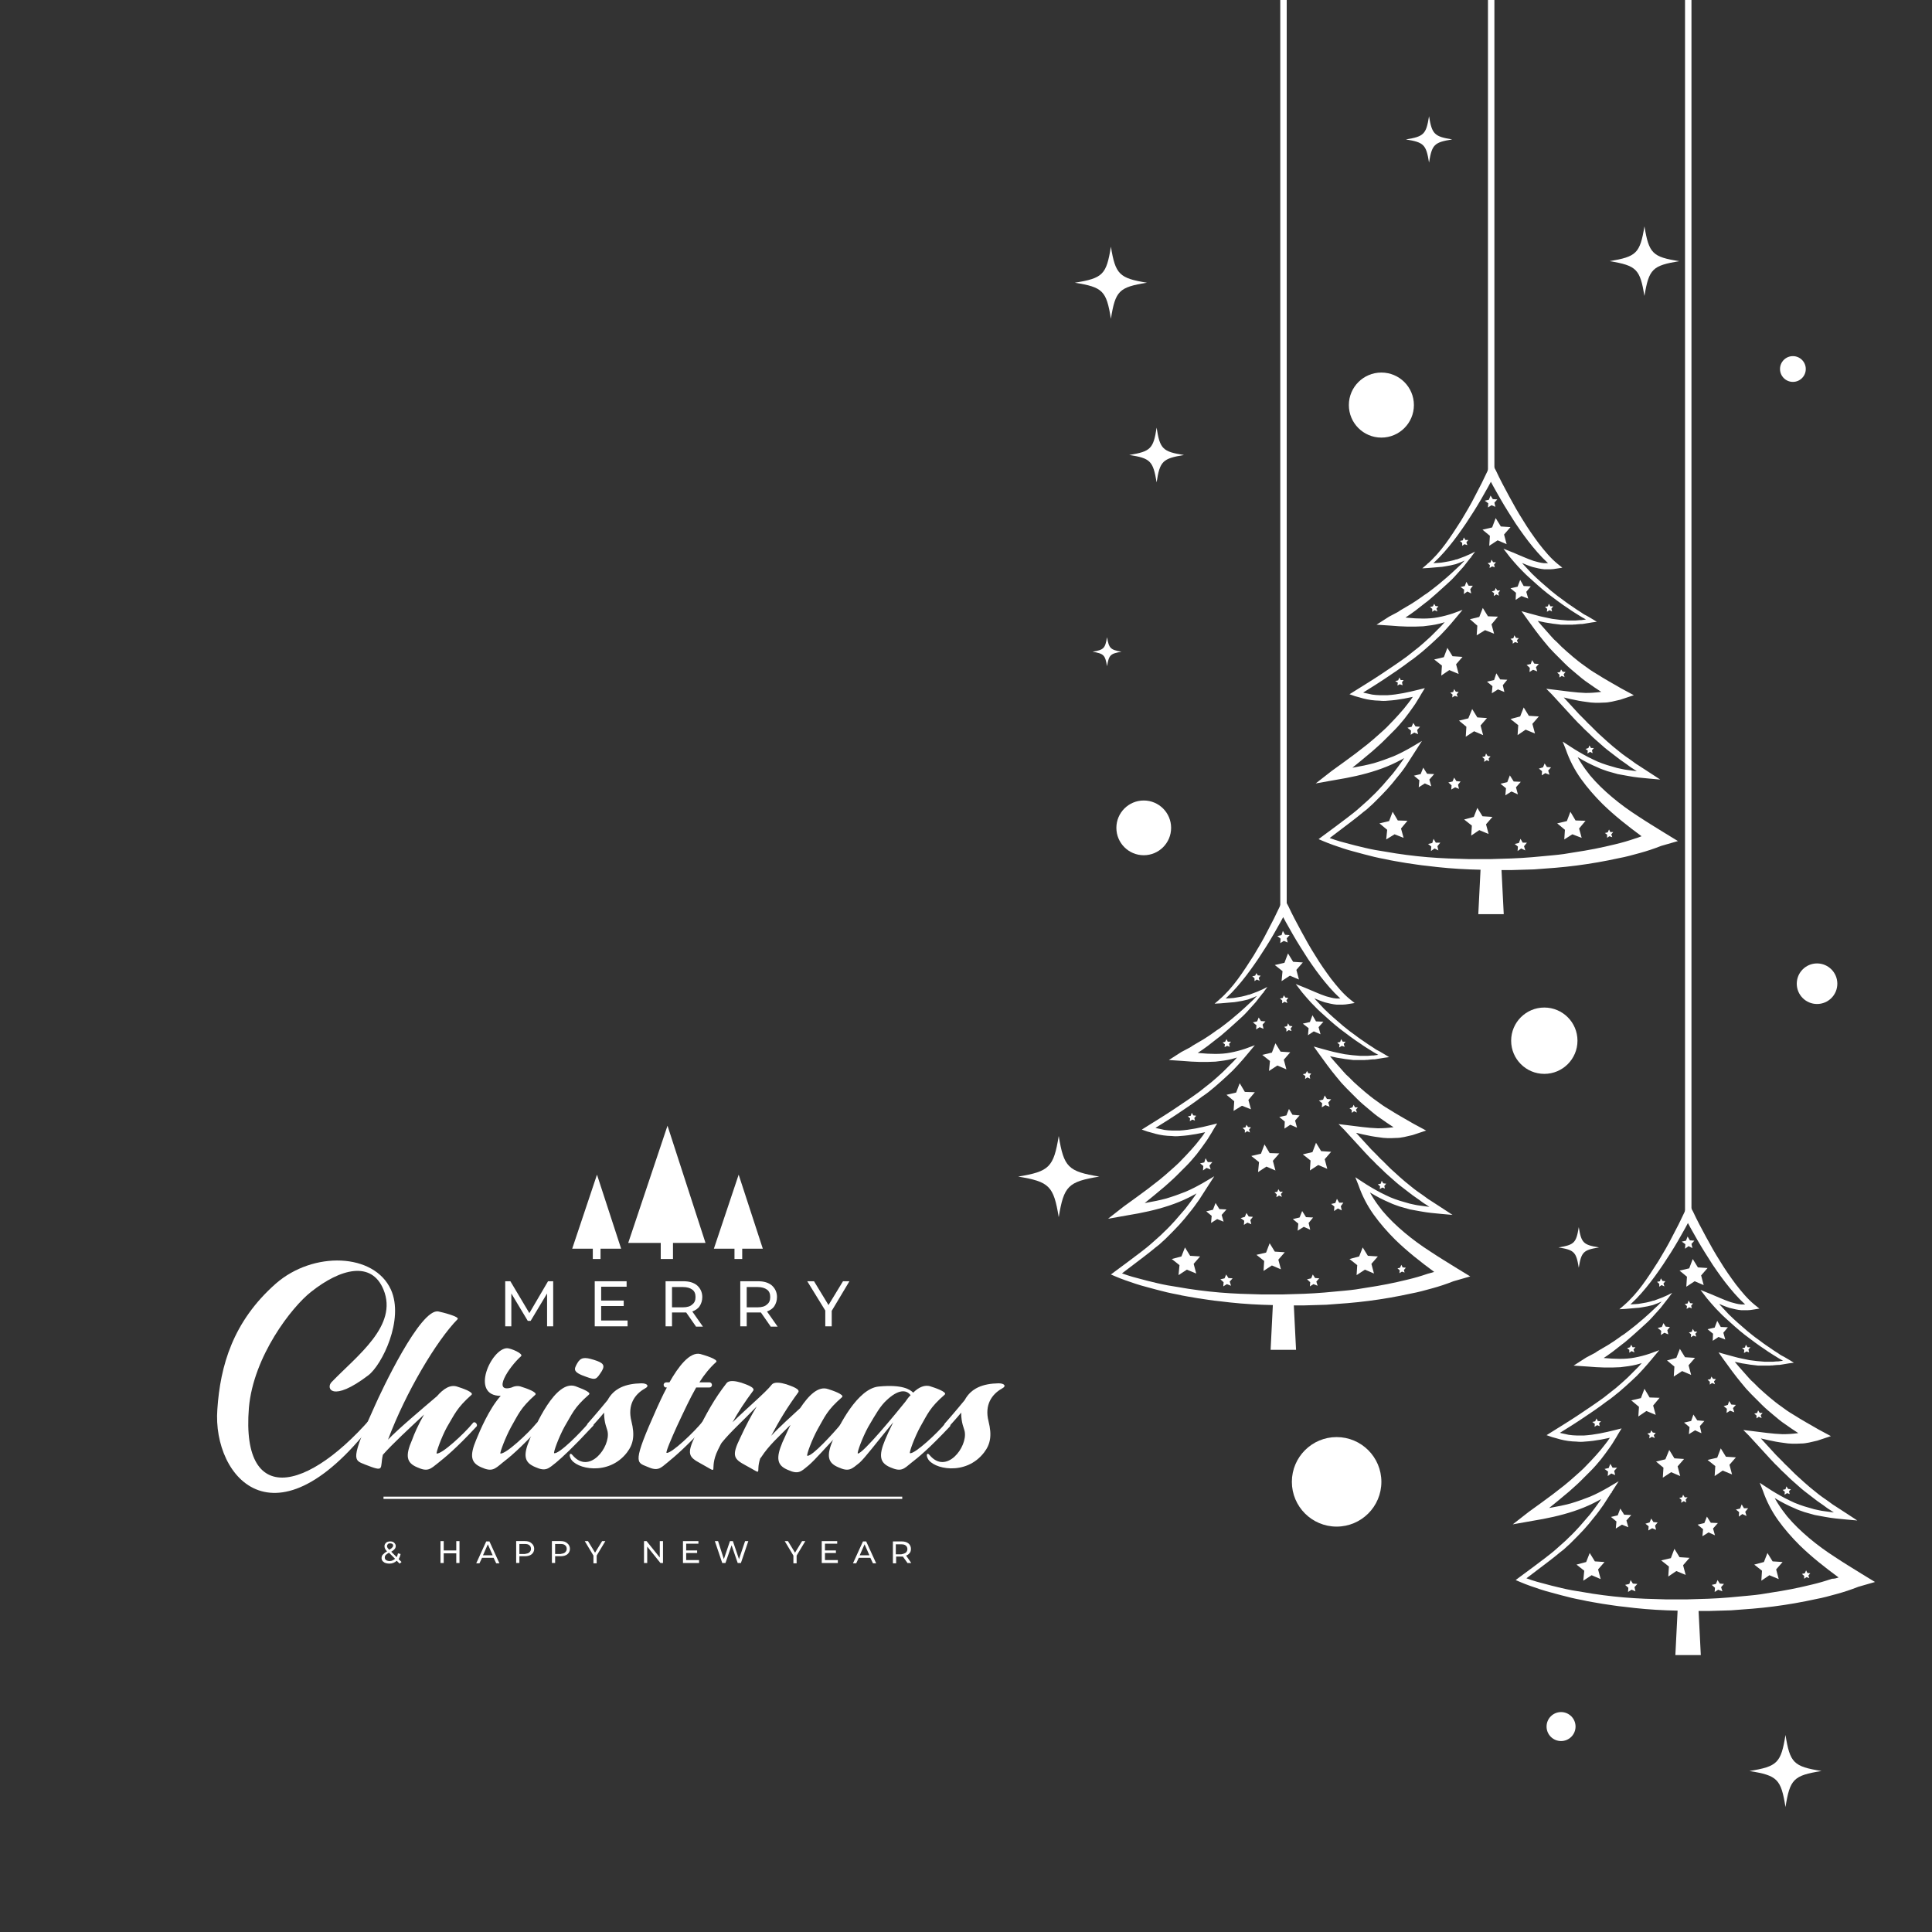 <svg version="1.1" id="Layer_1" xmlns="http://www.w3.org/2000/svg" x="0" y="0" viewBox="0 0 600 600" xml:space="preserve">
  <rect x="0" y="0" width="600" height="600" fill="#333333" stroke="none"/>
  <style>
    .st0{fill:#fff}
  </style>
  <path class="st0" d="M402.5 419.2h-7.9l.8-16h6.3z"/>
  <path class="st0" d="M445.4 395c-4.2-3.1-8.3-6.3-12.1-10-2.4-2.4-4.7-5-6.7-7.8s-3.6-5.9-4.7-9.1l-1-2.5 2.3 1.5c1.8 1.2 3.7 2.3 5.6 3.3.9.5 1.9.9 2.9 1.4 1 .4 2 .8 3 1.1 1 .3 2 .6 3.1.9 1 .2 2.1.5 3.1.6 2.1.3 4.2.6 6.4.7l-.5 1.6-4.1-2.7c-.7-.4-1.3-.9-2-1.4l-2-1.4-3.9-3c-1.3-1-2.5-2.2-3.7-3.2-.6-.5-1.2-1.1-1.8-1.7l-1.8-1.7c-.6-.6-1.1-1.2-1.7-1.7L424 358l-6.6-7.2-1.7-1.7 2.5.3c3.3.4 6.6.9 9.7 1 1.6 0 3.1-.1 4.6-.3.8-.1 1.5-.3 2.2-.5.7-.2 1.5-.5 2.2-.7l-.4 3.5c-2.6-1.6-5.3-3.3-7.8-5.1-.6-.4-1.3-.9-1.9-1.4l-1.8-1.5c-1.2-1-2.4-2-3.5-3.1l-3.3-3.3c-.5-.6-1.1-1.1-1.6-1.7l-1.5-1.8c-2-2.4-3.8-4.9-5.6-7.4L408 325l2.5.7c1.6.4 3.1.9 4.7 1.2.8.2 1.6.3 2.4.5l2.4.3 1.2.1c.4 0 .8.1 1.2.1h2.4l1.2-.1c.4 0 .8 0 1.2-.1l2.4-.3-.2 1-1.7-1c-.6-.3-1.2-.7-1.7-1-1.1-.7-2.3-1.4-3.4-2.2-1.1-.7-2.2-1.5-3.3-2.3-.5-.4-1.1-.8-1.6-1.2-.5-.4-1.1-.8-1.6-1.2-1-.8-2.1-1.7-3.1-2.6l-3-2.7c-1-.9-1.9-1.9-2.9-2.9-.9-1-1.8-2-2.7-3.1l-2-2.6 3 1.2c2.2.9 4.3 1.9 6.4 2.6 1.1.3 2.1.6 3.2.7h1.6c.5 0 1.1-.1 1.6-.2l-.4 1.5c-2.4-1.9-4.4-4.1-6.3-6.4-1.9-2.3-3.6-4.7-5.3-7.2-1.6-2.5-3.2-5-4.7-7.6-1.5-2.6-2.9-5.1-4.3-7.8h2.6c-1.4 2.7-2.8 5.2-4.3 7.8-1.5 2.6-3.1 5.1-4.7 7.5-1.7 2.5-3.4 4.9-5.3 7.2s-3.9 4.5-6.3 6.4l-.4-1.1c1.1-.1 2.3-.1 3.4-.2.6 0 1.1-.1 1.7-.2.6-.1 1.1-.2 1.7-.3.6-.1 1.1-.3 1.6-.4.3-.1.5-.2.8-.2l.8-.3 1.6-.6 1.6-.7 1.6-.8-1.1 1.5c-.8 1.1-1.7 2.1-2.5 3.2l-2.7 3c-.9 1-1.9 1.9-2.9 2.8l-3 2.7c-.5.4-1 .9-1.5 1.3s-1 .9-1.6 1.3c-1.1.8-2.1 1.7-3.2 2.5s-2.2 1.6-3.3 2.3c-.6.4-1.1.7-1.7 1.1l-1.7 1.1-.6-2.8c3.2.4 6.4.8 9.6.8 1.6 0 3.2-.1 4.7-.4 1.6-.3 3.1-.7 4.6-1.2l3-1.1-2 2.4-1.6 1.9-1.6 1.8-1.7 1.8-1.8 1.7c-1.2 1.1-2.4 2.2-3.7 3.3-1.3 1.1-2.5 2.1-3.9 3-2.6 2-5.3 3.8-8 5.6-2.7 1.8-5.5 3.5-8.2 5.2l-.2-1.6c.8.3 1.5.5 2.3.7.8.2 1.6.3 2.3.5.8.1 1.6.2 2.4.2h2.4c3.2-.2 6.4-.9 9.6-1.7l2-.5-1.1 1.8c-.4.7-.8 1.4-1.2 2-.4.7-.8 1.3-1.3 2-.9 1.3-1.8 2.5-2.8 3.8-1 1.2-2 2.4-3.1 3.5l-3.3 3.3c-1.1 1.1-2.3 2.1-3.5 3.2l-3.6 3c-2.4 2-4.8 3.9-7.3 5.8l-1.2-2.8c4.3-.6 8.5-1.2 12.6-2.3 2-.6 4-1.3 6-2.1 1.9-.8 3.8-1.8 5.7-2.9l3.2-1.9-2 3.1-2.7 4.2c-1 1.4-1.9 2.7-3 4-1 1.3-2.1 2.6-3.2 3.8-1.1 1.2-2.3 2.4-3.5 3.6-.6.6-1.2 1.2-1.8 1.7-.6.6-1.2 1.1-1.9 1.6-1.3 1.1-2.6 2.1-3.9 3.1-2.6 2-5.3 4-7.9 6l-.2-1.5c2 .8 4.1 1.5 6.1 2 2.1.6 4.2 1.1 6.3 1.6 2.1.5 4.3.9 6.4 1.2 2.1.4 4.3.7 6.5 1 2.2.3 4.3.5 6.5.7 2.2.2 4.4.3 6.5.4 2.2.1 4.4.1 6.5.2h6.5l6.6-.2c2.2-.1 4.3-.2 6.5-.4s4.3-.4 6.5-.6c2.2-.2 4.3-.5 6.5-.9 2.1-.3 4.3-.7 6.4-1.1 2.1-.4 4.2-.9 6.3-1.4 2.1-.5 4.2-1.1 6.2-1.8.8-.2 1.4-.4 2.1-.6zm6 2.9c-2.3.9-4.4 1.6-6.6 2.2-2.2.6-4.3 1.2-6.5 1.6-2.2.5-4.4.9-6.6 1.3-2.2.4-4.4.7-6.6 1-2.2.3-4.4.5-6.6.7-2.2.2-4.4.3-6.6.5-2.2.1-4.5.1-6.7.2h-6.6l-6.7-.2c-2.2-.1-4.4-.2-6.6-.4-2.2-.2-4.4-.4-6.6-.7-2.2-.2-4.4-.6-6.6-.9-2.2-.4-4.4-.7-6.5-1.2-2.2-.4-4.3-.9-6.5-1.5-2.1-.6-4.3-1.1-6.4-1.8-2.1-.7-4.2-1.4-6.3-2.3l-1.4-.6 1.2-.9c2.7-2 5.3-3.9 7.9-5.9 1.3-1 2.6-2 3.8-3.1.6-.5 1.2-1.1 1.8-1.6.6-.5 1.2-1.1 1.8-1.7 1.2-1.1 2.3-2.3 3.4-3.5 1.1-1.2 2.1-2.5 3.2-3.7 1-1.3 2-2.6 2.9-3.9.9-1.3 1.8-2.7 2.7-4.1l1.2 1.2c-1.8 1.2-3.7 2.3-5.7 3.3s-4 1.8-6.1 2.5c-4.2 1.4-8.5 2.3-12.8 3l-6.2 1.1 5-3.9c2.5-1.8 5-3.6 7.4-5.4 1.2-.9 2.4-1.9 3.6-2.8 1.2-1 2.3-1.9 3.5-3 1.1-1 2.3-2 3.3-3.1 1.1-1.1 2.1-2.2 3.1-3.3 1-1.1 2-2.3 2.9-3.5.5-.6.9-1.2 1.3-1.8.4-.6.8-1.3 1.2-1.9l1 1.3c-3.2.8-6.5 1.5-9.9 1.7-.9.1-1.7.1-2.6 0-.9 0-1.7-.1-2.6-.2-.8-.1-1.7-.3-2.5-.5s-1.6-.5-2.5-.7l-1.7-.6 1.6-1c2.7-1.7 5.5-3.4 8.2-5.2 2.7-1.8 5.4-3.6 8-5.5 1.3-1 2.5-2 3.8-3 1.2-1 2.4-2.1 3.6-3.2l1.7-1.7 1.7-1.7 1.6-1.8 1.5-1.8 1 1.4c-1.6.6-3.2 1.2-4.8 1.6-1.6.4-3.3.6-5 .8-3.4.2-6.7.1-10-.2l-4.5-.3 3.9-2.5 1.7-.9c.6-.3 1.2-.6 1.7-1 1.1-.7 2.3-1.3 3.4-2s2.2-1.4 3.3-2.2c.5-.4 1.1-.8 1.6-1.1.5-.4 1.1-.8 1.6-1.2 1-.8 2.1-1.6 3.1-2.5 1-.8 2-1.7 3-2.6 1-.9 1.9-1.8 2.9-2.7.9-.9 1.8-1.9 2.7-2.9l.5.7-1.6.8-1.6.7-.8.3c-.3.1-.6.2-.8.3-.6.1-1.1.3-1.7.4-.6.1-1.2.2-1.7.3-.6.1-1.2.2-1.7.2-1.2.1-2.3.2-3.5.3l-1.8.1 1.4-1.2c2.2-1.9 4.1-4.1 5.8-6.4 1.7-2.3 3.3-4.8 4.9-7.3 1.5-2.5 3-5 4.3-7.6 1.4-2.6 2.7-5.2 3.9-7.8l1.2-2.6 1.4 2.6c1.2 2.6 2.6 5.2 4 7.8 1.4 2.6 2.8 5.1 4.4 7.6 1.5 2.5 3.2 4.9 4.9 7.2 1.8 2.3 3.6 4.5 5.8 6.3l1.5 1.2-1.9.3c-.6.1-1.2.2-1.8.2h-1.9c-1.2-.1-2.4-.4-3.6-.7-2.3-.7-4.4-1.8-6.5-2.6l1-1.3c.8 1 1.6 2 2.5 3 .9 1 1.8 1.9 2.7 2.9.9.9 1.9 1.8 2.9 2.7 1 .9 2 1.7 3 2.6l1.5 1.2c.5.4 1 .8 1.6 1.2 1.1.8 2.1 1.6 3.2 2.3 1.1.8 2.2 1.5 3.3 2.2.5.4 1.1.7 1.7 1l1.7 1 1.3.8-1.5.2-2.4.4c-.4.1-.8.1-1.2.1l-1.2.1c-.4.1-.8 0-1.2.1H420.3c-.8-.1-1.7-.2-2.5-.3-.8-.1-1.6-.3-2.5-.4-1.6-.3-3.2-.7-4.8-1.1l.9-1.4c1.9 2.4 3.9 4.7 5.9 6.9.5.6 1 1.1 1.6 1.6l1.6 1.6c1.1 1 2.2 2 3.4 3 1.2 1 2.3 1.9 3.6 2.8.6.4 1.2.9 1.8 1.3.6.4 1.2.8 1.9 1.2 2.5 1.6 5.2 3.1 7.8 4.6l3.9 2.1-4.2 1.4c-.9.2-1.7.4-2.6.6-.9.2-1.8.3-2.6.3-1.8.1-3.5.1-5.2-.2-3.4-.4-6.6-1.3-9.8-2l.8-1.4 6.6 7.2 1.7 1.7c.6.6 1.1 1.2 1.7 1.7l1.7 1.7c.6.6 1.1 1.1 1.8 1.7 1.2 1.1 2.4 2.2 3.6 3.2 1.3 1 2.5 2.1 3.8 3l2 1.4c.7.5 1.3 1 2 1.4l4 2.6 2.9 1.9-3.4-.3c-2.2-.2-4.4-.4-6.5-.8l-3.3-.6c-1.1-.3-2.1-.6-3.2-.9-1.1-.4-2.1-.7-3.1-1.2-1-.4-2-.9-3-1.4-2-1-3.8-2.2-5.7-3.3l1.3-1c1.3 3 3.1 5.7 5.1 8.2 2.1 2.5 4.4 4.7 6.9 6.8 2.5 2.1 5.1 4 7.9 5.8 2.7 1.8 5.5 3.5 8.4 5.3l4.1 2.5-5.2 1.5z"/>
  <path class="st0" d="m371.5 395.5-2.9-1.2-2.6 1.7.3-3.1-2.4-1.9 3-.8 1.1-2.8 1.6 2.6 3.1.2-2 2.3zM426.7 395.5l-2.8-1.2-2.6 1.7.2-3.1-2.4-1.9 3-.8 1.1-2.8 1.6 2.6 3.1.2-2 2.3zM397.8 394.2 395 393l-2.6 1.7.2-3.1-2.4-1.9 3-.7 1.1-2.9 1.6 2.6 3.1.2-2 2.3zM396.1 363.5l-2.8-1.2-2.6 1.7.3-3.1-2.4-1.9 3-.7 1.1-2.9 1.6 2.7 3 .1-2 2.3zM399.5 332.1l-2.8-1.2-2.6 1.7.3-3.1-2.4-1.9 3-.7 1.1-2.9 1.6 2.6 3 .2-2 2.3zM402.8 350.2l-2.1-.9-1.8 1.2.1-2.2-1.7-1.4 2.2-.5.8-2 1.1 1.8 2.2.2-1.4 1.6zM380 379.4l-2-.8-1.9 1.2.2-2.2-1.7-1.4 2.1-.5.8-2.1 1.2 1.9 2.2.1-1.5 1.7zM406.9 381.9l-2-.9-1.9 1.2.2-2.2-1.7-1.4 2.1-.5.8-2 1.2 1.9 2.2.1-1.4 1.7zM410.1 321.2l-2.1-.9-1.8 1.2.2-2.2-1.8-1.4 2.2-.5.8-2.1 1.1 1.9 2.3.1-1.5 1.7zM412.2 363l-2.8-1.2-2.6 1.7.2-3.1-2.4-1.9 3-.7 1.1-2.9 1.6 2.6 3.1.2-2 2.3zM388.5 344.5l-2.8-1.1-2.6 1.6.2-3-2.4-2 3-.7 1.1-2.9 1.6 2.7 3.1.1-2 2.4zM403.4 304.2l-2.8-1.2-2.6 1.7.3-3.1-2.4-1.9 3-.7 1.1-2.9 1.6 2.6 3 .2-2 2.3zM416.7 375.9l-1.2-.6-1.2.8.1-1.4-1-.8 1.3-.3.5-1.3.7 1.2h1.3l-.8 1.1zM409.2 399.3l-1.3-.5-1.1.7.1-1.3-1-.9 1.3-.3.5-1.2.7 1.1 1.3.1-.9 1zM382.3 399.3l-1.3-.5-1.1.7.1-1.3-1-.9 1.3-.3.5-1.2.7 1.1 1.3.1-.9 1zM376 363.2l-1.3-.5-1.1.8.1-1.4-1-.8 1.3-.3.4-1.3.7 1.2h1.4l-.9 1.1zM412.9 343.7l-1.3-.5-1.1.7.1-1.3-1-.8 1.3-.3.5-1.3.7 1.1 1.3.1-.9 1zM392.4 319.5l-1.2-.5-1.1.7.1-1.3-1.1-.9 1.3-.3.5-1.2.7 1.1 1.4.1-.9 1zM399.9 292.7l-1.2-.5-1.1.7.1-1.4-1-.8 1.3-.3.4-1.3.7 1.2 1.4.1-.9 1zM381.9 325.1l-.8-.3-.8.4.1-.9-.7-.5.8-.3.4-.8.4.8h1l-.6.7zM417.6 325.1l-.9-.3-.8.5.1-.9-.7-.6.9-.2.3-.9.5.8h.9l-.6.7zM399.8 311.5l-.9-.4-.7.5v-.9l-.7-.6.9-.2.3-.8.5.7.9.1-.6.7zM371.1 348l-.8-.3-.8.5.1-.9-.7-.6.9-.2.3-.9.5.8.9.1-.6.7zM421.4 345.5l-.9-.4-.7.5v-.9l-.7-.5.9-.3.4-.8.4.8h.9l-.6.7zM388.2 351.7l-.9-.4-.7.5v-.9l-.7-.6.9-.2.3-.8.5.7.9.1-.6.7zM398.1 371.7l-.9-.4-.8.5.1-.9-.7-.6.9-.2.3-.8.5.8h.9l-.6.7zM406.9 335l-.9-.4-.7.5.1-.9-.8-.6.9-.2.4-.8.4.7.9.1-.5.7zM401.1 320.2l-.9-.3-.7.5v-.9l-.7-.6.9-.2.3-.9.5.8.9.1-.6.7zM430.1 369.1l-.8-.3-.8.5.1-.9-.7-.6.9-.2.3-.9.5.8.9.1-.6.7zM436.2 395.2l-.8-.3-.8.5.1-.9-.7-.6.8-.2.4-.9.4.8 1 .1-.6.7zM391.2 304.6l-.9-.4-.7.5v-.9l-.7-.6.9-.2.4-.8.4.7.9.1-.6.7zM388.6 380.2l-1.2-.5-1.1.7.1-1.3-1.1-.8 1.3-.4.5-1.2.7 1.1 1.3.1-.8 1zM397.6 0h2v282.6h-2z"/>
  <g>
    <path class="st0" d="M467 283.9h-7.9l.8-15.9h6.3z"/>
    <path class="st0" d="M509.8 259.7c-4.2-3.1-8.3-6.3-12.1-10-2.4-2.4-4.7-5-6.7-7.8s-3.6-5.9-4.7-9.1l-1-2.5 2.3 1.5c1.8 1.2 3.7 2.3 5.6 3.3.9.5 1.9.9 2.9 1.4 1 .4 2 .8 3 1.1 1 .3 2 .6 3.1.9 1 .2 2.1.5 3.1.6 2.1.3 4.2.6 6.4.7l-.5 1.6-4.1-2.7c-.7-.4-1.3-.9-2-1.4l-2-1.4-3.9-3c-1.3-1-2.5-2.2-3.7-3.2-.6-.5-1.2-1.1-1.8-1.7l-1.8-1.7c-.6-.6-1.1-1.2-1.7-1.7l-1.7-1.8-6.6-7.2-1.7-1.7 2.5.3c3.3.4 6.6.9 9.7 1 1.6 0 3.1-.1 4.6-.3.8-.1 1.5-.3 2.2-.5.7-.2 1.5-.5 2.2-.7l-.4 3.5c-2.6-1.6-5.3-3.3-7.8-5.1-.6-.4-1.3-.9-1.9-1.4l-1.8-1.5c-1.2-1-2.4-2-3.5-3.1l-3.3-3.3c-.5-.6-1.1-1.1-1.6-1.7l-1.5-1.8c-2-2.4-3.8-4.9-5.6-7.4l-1.5-2.1 2.5.7c1.6.4 3.1.9 4.7 1.2.8.2 1.6.3 2.4.5l2.4.3 1.2.1c.4 0 .8.1 1.2.1h2.4l1.2-.1c.4 0 .8 0 1.2-.1l2.4-.3-.2 1-1.7-1c-.6-.3-1.2-.7-1.7-1-1.1-.7-2.3-1.4-3.4-2.2-1.1-.7-2.2-1.5-3.3-2.3-.5-.4-1.1-.8-1.6-1.2-.5-.4-1.1-.8-1.6-1.2-1-.8-2.1-1.7-3.1-2.6l-3-2.7c-1-.9-1.9-1.9-2.9-2.9-.9-1-1.8-2-2.7-3.1l-2-2.6 3 1.2c2.2.9 4.3 1.9 6.4 2.6 1.1.3 2.1.6 3.2.7h1.6c.5 0 1.1-.1 1.6-.2l-.4 1.5c-2.4-1.9-4.4-4.1-6.3-6.4-1.9-2.3-3.6-4.7-5.3-7.2-1.6-2.5-3.2-5-4.7-7.6-1.5-2.6-2.9-5.1-4.3-7.8h2.6c-1.4 2.7-2.8 5.2-4.3 7.8-1.5 2.6-3.1 5.1-4.7 7.5-1.7 2.5-3.4 4.9-5.3 7.2s-3.9 4.5-6.3 6.4l-.4-1.1c1.1-.1 2.3-.1 3.4-.2.6 0 1.1-.1 1.7-.2.6-.1 1.1-.2 1.7-.3.6-.1 1.1-.3 1.6-.4.3-.1.5-.2.8-.2l.8-.3 1.6-.6 1.6-.7 1.6-.8-1.1 1.5c-.8 1.1-1.7 2.1-2.5 3.2l-2.7 3c-.9 1-1.9 1.9-2.9 2.8l-3 2.7c-.5.4-1 .9-1.5 1.3s-1 .9-1.6 1.3c-1.1.8-2.1 1.7-3.2 2.5s-2.2 1.6-3.3 2.3c-.6.4-1.1.7-1.7 1.1l-1.7 1.1-.6-2.8c3.2.4 6.4.8 9.6.8 1.6 0 3.2-.1 4.7-.4 1.6-.3 3.1-.7 4.6-1.2l3-1.1-2 2.4-1.6 1.9-1.6 1.8-1.7 1.8-1.8 1.7c-1.2 1.1-2.4 2.2-3.7 3.3-1.3 1-2.5 2.1-3.9 3-2.6 2-5.3 3.8-8 5.6-2.7 1.8-5.5 3.5-8.2 5.2l-.2-1.6c.8.3 1.5.5 2.3.7.8.2 1.6.3 2.3.5.8.1 1.6.2 2.4.2h2.4c3.2-.2 6.4-.9 9.6-1.7l2-.5-1.1 1.8c-.4.7-.8 1.4-1.2 2-.4.7-.8 1.3-1.3 2-.9 1.3-1.8 2.5-2.8 3.8-1 1.2-2 2.4-3.1 3.5l-3.3 3.3c-1.1 1.1-2.3 2.1-3.5 3.2l-3.6 3c-2.4 2-4.8 3.9-7.3 5.8l-1.2-2.8c4.3-.6 8.5-1.2 12.6-2.3 2-.6 4-1.3 6-2.1 1.9-.8 3.8-1.8 5.7-2.9l3.2-1.9-2 3.1-2.7 4.2c-.9 1.4-1.9 2.7-3 4-1 1.3-2.1 2.6-3.2 3.8-1.1 1.2-2.3 2.4-3.5 3.6-.6.6-1.2 1.2-1.8 1.7-.6.6-1.2 1.1-1.9 1.6-1.3 1.1-2.6 2.1-3.9 3.1-2.6 2-5.3 4-7.9 6l-.2-1.5c2 .8 4.1 1.5 6.1 2 2.1.6 4.2 1.1 6.3 1.6 2.1.5 4.3.9 6.4 1.2 2.1.4 4.3.7 6.5 1 2.2.3 4.3.5 6.5.7 2.2.2 4.4.3 6.5.4 2.2.1 4.4.1 6.5.2h6.5l6.6-.2c2.2-.1 4.3-.2 6.5-.4s4.3-.4 6.5-.6c2.2-.2 4.3-.5 6.5-.9 2.1-.3 4.3-.7 6.4-1.1 2.1-.4 4.2-.9 6.3-1.4 2.1-.5 4.2-1.1 6.2-1.8.8-.2 1.4-.5 2-.7zm6.1 3c-2.3.9-4.4 1.6-6.6 2.2-2.2.6-4.3 1.2-6.5 1.6-2.2.5-4.4.9-6.6 1.3-2.2.4-4.4.7-6.6 1-2.2.3-4.4.5-6.6.7-2.2.2-4.4.3-6.6.5-2.2.1-4.5.1-6.7.2h-6.6l-6.7-.2c-2.2-.1-4.4-.2-6.6-.4-2.2-.2-4.4-.4-6.6-.7-2.2-.2-4.4-.6-6.6-.9-2.2-.4-4.4-.7-6.5-1.2-2.2-.4-4.3-.9-6.5-1.5-2.1-.6-4.3-1.1-6.4-1.8-2.1-.7-4.2-1.4-6.3-2.3l-1.4-.6 1.2-.9c2.7-2 5.3-3.9 7.9-5.9 1.3-1 2.6-2 3.8-3.1.6-.5 1.2-1.1 1.8-1.6.6-.5 1.2-1.1 1.8-1.7 1.2-1.1 2.3-2.3 3.4-3.5 1.1-1.2 2.1-2.5 3.2-3.7 1-1.3 2-2.6 2.9-3.9.9-1.3 1.8-2.7 2.7-4.1l1.2 1.2c-1.8 1.2-3.7 2.3-5.7 3.3s-4 1.8-6.1 2.5c-4.2 1.4-8.5 2.3-12.8 3l-6.2 1.1 5-3.9c2.5-1.8 5-3.6 7.4-5.4 1.2-.9 2.4-1.9 3.6-2.8 1.2-1 2.3-1.9 3.5-3 1.1-1 2.3-2 3.3-3.1 1.1-1.1 2.1-2.2 3.1-3.3 1-1.1 2-2.3 2.9-3.5.5-.6.9-1.2 1.3-1.8.4-.6.8-1.3 1.2-1.9l1 1.3c-3.2.8-6.5 1.5-9.9 1.7-.9.1-1.7.1-2.6 0-.9 0-1.7-.1-2.6-.2-.8-.1-1.7-.3-2.5-.5s-1.6-.5-2.5-.7l-1.7-.6 1.6-1c2.7-1.7 5.5-3.4 8.2-5.2 2.7-1.8 5.4-3.6 8-5.5 1.3-1 2.5-2 3.8-3 1.2-1 2.4-2.1 3.6-3.2l1.7-1.7 1.7-1.7 1.6-1.8 1.5-1.8 1 1.4c-1.6.6-3.2 1.2-4.8 1.6-1.6.4-3.3.6-5 .8-3.4.2-6.7.1-10-.2l-4.5-.3 3.9-2.5 1.7-.9c.6-.3 1.2-.6 1.7-1 1.1-.7 2.3-1.3 3.4-2s2.2-1.4 3.3-2.2c.5-.4 1.1-.8 1.6-1.1.5-.4 1.1-.8 1.6-1.2 1-.8 2.1-1.6 3.1-2.5 1-.8 2-1.7 3-2.6 1-.9 1.9-1.8 2.9-2.7.9-.9 1.8-1.9 2.7-2.9l.5.7-1.6.8-1.6.7-.8.3c-.3.1-.6.2-.8.3-.6.1-1.1.3-1.7.4-.6.1-1.2.2-1.7.3-.6.1-1.2.2-1.7.2-1.2.1-2.3.2-3.5.3l-1.8.1 1.4-1.2c2.2-1.9 4.1-4.1 5.8-6.4 1.7-2.3 3.3-4.8 4.9-7.3 1.5-2.5 3-5 4.3-7.6 1.4-2.6 2.7-5.2 3.9-7.8l1.2-2.6 1.4 2.6c1.2 2.6 2.6 5.2 4 7.8 1.4 2.6 2.8 5.1 4.4 7.6 1.5 2.5 3.2 4.9 4.9 7.2 1.8 2.3 3.6 4.5 5.8 6.3l1.5 1.2-1.9.3c-.6.1-1.2.2-1.8.2h-1.9c-1.2-.1-2.4-.4-3.6-.7-2.3-.7-4.4-1.8-6.5-2.6l1-1.3c.8 1 1.6 2 2.5 3 .9 1 1.8 1.9 2.7 2.9.9.9 1.9 1.8 2.9 2.7 1 .9 2 1.7 3 2.6l1.5 1.2c.5.4 1 .8 1.6 1.2 1.1.8 2.1 1.6 3.2 2.3 1.1.8 2.2 1.5 3.3 2.2.5.4 1.1.7 1.7 1l1.7 1 1.3.8-1.5.2-2.4.4c-.4.1-.8.1-1.2.1l-1.2.1c-.4.1-.8 0-1.2.1H484.8c-.8-.1-1.7-.2-2.5-.3-.8-.1-1.6-.3-2.5-.4-1.6-.3-3.2-.7-4.8-1.1l.9-1.4c1.9 2.4 3.9 4.7 5.9 6.9.5.6 1 1.1 1.6 1.6l1.6 1.6c1.1 1 2.2 2 3.4 3 1.2 1 2.3 1.9 3.6 2.8.6.4 1.2.9 1.8 1.3.6.4 1.2.8 1.9 1.2 2.5 1.6 5.2 3.1 7.8 4.6l3.9 2.1-4.2 1.4c-.9.2-1.7.4-2.6.6-.9.2-1.8.3-2.6.3-1.8.1-3.5.1-5.2-.2-3.4-.4-6.6-1.3-9.8-2l.8-1.4 6.6 7.2 1.7 1.7c.6.6 1.1 1.2 1.7 1.7l1.7 1.7c.6.6 1.1 1.1 1.8 1.7 1.2 1.1 2.4 2.2 3.6 3.2 1.3 1 2.5 2.1 3.8 3l2 1.4c.7.5 1.3 1 2 1.4l4 2.6 2.9 1.9-3.4-.3c-2.2-.2-4.4-.4-6.5-.8l-3.3-.6c-1.1-.3-2.1-.6-3.2-.9-1.1-.4-2.1-.7-3.1-1.2-1-.4-2-.9-3-1.4-2-1-3.8-2.2-5.7-3.3l1.3-1c1.3 3 3.1 5.7 5.1 8.2 2.1 2.5 4.4 4.7 6.9 6.8 2.5 2.1 5.1 4 7.9 5.8 2.7 1.8 5.5 3.5 8.4 5.3l4.1 2.5-5.2 1.5z"/>
    <path class="st0" d="m435.9 260.2-2.8-1.1-2.6 1.6.3-3-2.4-2 3-.7 1.1-2.9 1.6 2.7 3 .1-2 2.4zM491.2 260.2l-2.9-1.1-2.5 1.6.2-3-2.4-2 3-.7 1.1-2.9 1.6 2.7 3.1.1-2 2.4zM462.3 259l-2.9-1.2-2.5 1.7.2-3.1-2.4-1.9 3-.8 1.1-2.8 1.6 2.6 3.1.2-2 2.3zM460.6 228.3l-2.8-1.2-2.6 1.7.2-3.1-2.3-1.9 2.9-.7 1.2-2.9 1.6 2.6 3 .2-2 2.3zM464 196.8l-2.8-1.1-2.6 1.6.2-3-2.3-2 2.9-.7 1.1-2.8 1.6 2.6 3.1.1-2 2.4zM467.2 214.9l-2-.8-1.9 1.2.2-2.2-1.7-1.4 2.2-.5.7-2.1 1.2 1.9 2.2.1-1.4 1.7zM444.5 244.2l-2-.9-1.9 1.2.2-2.2-1.7-1.4 2.1-.5.8-2 1.2 1.9 2.2.1-1.5 1.7zM471.4 246.7l-2-.9-1.9 1.2.2-2.2-1.7-1.4 2.1-.5.8-2.1 1.2 1.9 2.2.1-1.5 1.7zM474.6 185.9l-2.1-.8-1.8 1.2.1-2.2-1.7-1.4 2.2-.5.8-2.1 1.1 1.9 2.2.1-1.4 1.7zM476.7 227.8l-2.9-1.2-2.5 1.7.2-3.1-2.4-1.9 3-.8 1.1-2.8 1.6 2.6 3.1.2-2 2.3zM453 209.3l-2.9-1.2-2.5 1.7.2-3.1-2.4-1.9 3-.7 1.1-2.9 1.6 2.6 3.1.2-2 2.3zM467.9 169l-2.8-1.2-2.6 1.7.2-3.1-2.3-1.9 3-.7 1.1-2.9 1.6 2.6 3 .2-2 2.3zM481.2 240.6l-1.3-.5-1.1.7.1-1.3-1-.8 1.3-.4.5-1.2.7 1.1 1.3.1-.9 1zM473.7 264.1l-1.3-.6-1.1.8.1-1.4-1-.8 1.3-.3.5-1.3.7 1.2h1.3l-.9 1.1zM446.7 264.1l-1.2-.6-1.1.8.1-1.4-1-.8 1.3-.3.4-1.3.7 1.2h1.4l-.9 1.1zM440.4 228l-1.2-.5-1.1.7.1-1.3-1.1-.9 1.3-.3.5-1.2.7 1.1 1.4.1-.9 1zM477.4 208.5l-1.3-.5-1.1.7.1-1.3-1-.9 1.3-.3.4-1.2.7 1.1 1.4.1-.9 1zM456.9 184.3l-1.2-.6-1.1.8.1-1.4-1.1-.8 1.3-.3.5-1.3.7 1.2h1.3l-.8 1.1zM464.4 157.4l-1.2-.5-1.1.7.1-1.3-1.1-.8 1.3-.3.5-1.3.7 1.1 1.4.1-.9 1zM446.4 189.9l-.9-.4-.7.5v-.9l-.7-.6.9-.2.4-.8.4.7.9.1-.6.7zM482 189.9l-.8-.4-.8.5.1-.9-.7-.6.9-.2.3-.8.5.8h.9l-.6.7zM464.2 176.2l-.8-.3-.8.5.1-.9-.7-.6.9-.2.3-.9.5.8h.9l-.6.7zM435.6 212.8l-.9-.3-.7.4.1-.9-.8-.5.9-.2.4-.9.4.8h.9l-.5.7zM485.9 210.3l-.9-.4-.7.5v-.9l-.7-.6.9-.2.3-.8.5.7.9.1-.6.7zM452.7 216.4l-.9-.3-.8.5.1-.9-.7-.6.9-.2.3-.9.5.8.9.1-.6.7zM462.5 236.4l-.8-.3-.8.5.1-.9-.7-.6.9-.2.3-.9.5.8.9.1-.6.7zM471.4 199.7l-.9-.3-.7.5v-.9l-.7-.6.9-.2.3-.9.5.8.9.1-.6.6zM465.5 185l-.8-.4-.8.5.1-.9-.7-.5.9-.3.3-.8.5.8h.9l-.6.7zM494.6 233.9l-.8-.4-.8.5.1-.9-.7-.5.9-.3.3-.8.5.8h.9l-.6.7zM500.7 260l-.9-.3-.7.5v-1l-.7-.5.9-.2.4-.9.4.8h.9l-.6.7zM455.7 169.3l-.9-.3-.7.5v-.9l-.7-.6.9-.2.3-.9.5.8h.9l-.6.7zM453.1 245l-1.2-.5-1.2.7.1-1.3-1-.9 1.3-.3.5-1.2.7 1.1 1.3.1-.8 1zM462.1 0h2v147.4h-2z"/>
  </g>
  <g>
    <path class="st0" d="M528.2 514h-7.9l.8-15.9h6.3z"/>
    <path class="st0" d="M571 489.9c-4.2-3.1-8.3-6.3-12.1-10-2.4-2.4-4.7-5-6.7-7.8s-3.6-5.9-4.7-9.1l-1-2.5 2.3 1.5c1.8 1.2 3.7 2.3 5.6 3.3.9.5 1.9.9 2.9 1.4 1 .4 2 .8 3 1.1 1 .3 2 .6 3.1.9 1 .2 2.1.5 3.1.6 2.1.3 4.2.6 6.4.7l-.5 1.6-4.1-2.7c-.7-.4-1.3-.9-2-1.4l-2-1.4-3.9-3c-1.3-1-2.5-2.2-3.7-3.2-.6-.5-1.2-1.1-1.8-1.7l-1.8-1.7c-.6-.6-1.1-1.2-1.7-1.7l-1.7-1.8-6.6-7.2-1.7-1.7 2.5.3c3.3.4 6.6.9 9.7 1 1.6 0 3.1-.1 4.6-.3.8-.1 1.5-.3 2.2-.5.7-.2 1.5-.5 2.2-.7l-.4 3.5c-2.6-1.6-5.3-3.3-7.8-5.1-.6-.4-1.3-.9-1.9-1.4l-1.8-1.5c-1.2-1-2.4-2-3.5-3.1l-3.3-3.3c-.5-.6-1.1-1.1-1.6-1.7l-1.5-1.8c-2-2.4-3.8-4.9-5.6-7.4l-1.5-2.1 2.5.7c1.6.4 3.1.9 4.7 1.2.8.2 1.6.3 2.4.5l2.4.3 1.2.1c.4 0 .8.1 1.2.1h2.4l1.2-.1c.4 0 .8 0 1.2-.1l2.4-.3-.2 1-1.7-1c-.6-.3-1.2-.7-1.7-1-1.1-.7-2.3-1.4-3.4-2.2-1.1-.7-2.2-1.5-3.3-2.3-.5-.4-1.1-.8-1.6-1.2-.5-.4-1.1-.8-1.6-1.2-1-.8-2.1-1.7-3.1-2.6l-3-2.7c-1-.9-1.9-1.9-2.9-2.9-.9-1-1.8-2-2.7-3.1l-2-2.6 3 1.2c2.2.9 4.3 1.9 6.4 2.6 1.1.3 2.1.6 3.2.7h1.6c.5 0 1.1-.1 1.6-.2l-.4 1.5c-2.4-1.9-4.4-4.1-6.3-6.4-1.9-2.3-3.6-4.7-5.3-7.2-1.6-2.5-3.2-5-4.7-7.6-1.5-2.6-2.9-5.1-4.3-7.8h2.6c-1.4 2.7-2.8 5.2-4.3 7.8-1.5 2.6-3.1 5.1-4.7 7.5-1.7 2.5-3.4 4.9-5.3 7.2s-3.9 4.5-6.3 6.4l-.4-1.1c1.1-.1 2.3-.1 3.4-.2.6 0 1.1-.1 1.7-.2.6-.1 1.1-.2 1.7-.3.6-.1 1.1-.3 1.6-.4.3-.1.5-.2.8-.2l.8-.3 1.6-.6 1.6-.7 1.6-.8-1.1 1.5c-.8 1.1-1.7 2.1-2.5 3.2l-2.7 3c-.9 1-1.9 1.9-2.9 2.8l-3 2.7c-.5.4-1 .9-1.5 1.3s-1 .9-1.6 1.3c-1.1.8-2.1 1.7-3.2 2.5s-2.2 1.6-3.3 2.3c-.6.4-1.1.7-1.7 1.1l-1.8.8-.6-2.8c3.2.4 6.4.8 9.6.8 1.6 0 3.2-.1 4.7-.4 1.6-.3 3.1-.7 4.6-1.2l3-1.1-2 2.4-1.6 1.9-1.6 1.8-1.7 1.8-1.8 1.7c-1.2 1.1-2.4 2.2-3.7 3.3-1.3 1-2.5 2.1-3.9 3-2.6 2-5.3 3.8-8 5.6-2.7 1.8-5.5 3.5-8.2 5.2l-.2-1.6c.8.3 1.5.5 2.3.7.8.2 1.6.3 2.3.5.8.1 1.6.2 2.4.2h2.4c3.2-.2 6.4-.9 9.6-1.7l2-.5-1.1 1.8c-.4.7-.8 1.4-1.2 2-.4.7-.8 1.3-1.3 2-.9 1.3-1.8 2.5-2.8 3.8-1 1.2-2 2.4-3.1 3.5l-3.3 3.3c-1.1 1.1-2.3 2.1-3.5 3.2l-3.6 3c-2.4 2-4.8 3.9-7.3 5.8l-1.2-2.8c4.3-.6 8.5-1.2 12.6-2.3 2-.6 4-1.3 6-2.1 1.9-.8 3.8-1.8 5.7-2.9l3.2-1.9-2 3.1-2.7 4.2c-1 1.4-1.9 2.7-3 4-1 1.3-2.1 2.6-3.2 3.8-1.1 1.2-2.3 2.4-3.5 3.6-.6.6-1.2 1.2-1.8 1.7-.6.6-1.2 1.1-1.9 1.6-1.3 1.1-2.6 2.1-3.9 3.1-2.6 2-5.3 4-7.9 6l-.2-1.5c2 .8 4.1 1.5 6.1 2 2.1.6 4.2 1.1 6.3 1.6 2.1.5 4.3.9 6.4 1.2 2.1.4 4.3.7 6.5 1 2.2.3 4.3.5 6.5.7 2.2.2 4.4.3 6.5.4 2.2.1 4.4.1 6.5.2h6.5l6.6-.2c2.2-.1 4.3-.2 6.5-.4s4.3-.4 6.5-.6c2.2-.2 4.3-.5 6.5-.9 2.1-.3 4.3-.7 6.4-1.1 2.1-.4 4.2-.9 6.3-1.4 2.1-.5 4.2-1.1 6.2-1.8.9 0 1.5-.2 2.1-.4zm6.1 2.9c-2.3.9-4.4 1.6-6.6 2.2-2.2.6-4.3 1.2-6.5 1.6-2.2.5-4.4.9-6.6 1.3-2.2.4-4.4.7-6.6 1-2.2.3-4.4.5-6.6.7-2.2.2-4.4.3-6.6.5-2.2.1-4.5.1-6.7.2h-6.6l-6.7-.2c-2.2-.1-4.4-.2-6.6-.4-2.2-.2-4.4-.4-6.6-.7-2.2-.2-4.4-.6-6.6-.9-2.2-.4-4.4-.7-6.5-1.2-2.2-.4-4.3-.9-6.5-1.5-2.1-.6-4.3-1.1-6.4-1.8-2.1-.7-4.2-1.4-6.3-2.3l-1.4-.6 1.2-.9c2.7-2 5.3-3.9 7.9-5.9 1.3-1 2.6-2 3.8-3.1.6-.5 1.2-1.1 1.8-1.6.6-.5 1.2-1.1 1.8-1.7 1.2-1.1 2.3-2.3 3.4-3.5 1.1-1.2 2.1-2.5 3.2-3.7 1-1.3 2-2.6 2.9-3.9.9-1.3 1.8-2.7 2.7-4.1l1.2 1.2c-1.8 1.2-3.7 2.3-5.7 3.3s-4 1.8-6.1 2.5c-4.2 1.4-8.5 2.3-12.8 3l-6.2 1.1 5-3.9c2.5-1.8 5-3.6 7.4-5.4 1.2-.9 2.4-1.9 3.6-2.8 1.2-1 2.3-1.9 3.5-3 1.1-1 2.3-2 3.3-3.1 1.1-1.1 2.1-2.2 3.1-3.3 1-1.1 2-2.3 2.9-3.5.5-.6.9-1.2 1.3-1.8.4-.6.8-1.3 1.2-1.9l1 1.3c-3.2.8-6.5 1.5-9.9 1.7-.9.1-1.7.1-2.6 0-.9 0-1.7-.1-2.6-.2-.8-.1-1.7-.3-2.5-.5s-1.6-.5-2.5-.7l-1.7-.6 1.6-1c2.7-1.7 5.5-3.4 8.2-5.2 2.7-1.8 5.4-3.6 8-5.5 1.3-1 2.5-2 3.8-3 1.2-1 2.4-2.1 3.6-3.2l1.7-1.7 1.7-1.7 1.6-1.8 1.5-1.8 1 1.4c-1.6.6-3.2 1.2-4.8 1.6-1.6.4-3.3.6-5 .8-3.4.2-6.7.1-10-.2l-4.5-.3 3.9-2.5 1.7-.9c.6-.3 1.2-.6 1.7-1 1.1-.7 2.3-1.3 3.4-2s2.2-1.4 3.3-2.2c.5-.4 1.1-.8 1.6-1.1.5-.4 1.1-.8 1.6-1.2 1-.8 2.1-1.6 3.1-2.5 1-.8 2-1.7 3-2.6 1-.9 1.9-1.8 2.9-2.7.9-.9 1.8-1.9 2.7-2.9l.5.7-1.6.8-1.6.7-.8.3c-.3.1-.6.2-.8.3-.6.1-1.1.3-1.7.4-.6.1-1.2.2-1.7.3-.6.1-1.2.2-1.7.2-1.2.1-2.3.2-3.5.3l-1.8.1 1.4-1.2c2.2-1.9 4.1-4.1 5.8-6.4 1.7-2.3 3.3-4.8 4.9-7.3 1.5-2.5 3-5 4.3-7.6 1.4-2.6 2.7-5.2 3.9-7.8l1.2-2.6 1.4 2.6c1.2 2.6 2.6 5.2 4 7.8 1.4 2.6 2.8 5.1 4.4 7.6 1.5 2.5 3.2 4.9 4.9 7.2 1.8 2.3 3.6 4.5 5.8 6.3l1.5 1.2-1.9.3c-.6.1-1.2.2-1.8.2h-1.9c-1.2-.1-2.4-.4-3.6-.7-2.3-.7-4.4-1.8-6.5-2.6l1-1.3c.8 1 1.6 2 2.5 3 .9 1 1.8 1.9 2.7 2.9.9.9 1.9 1.8 2.9 2.7 1 .9 2 1.7 3 2.6l1.5 1.2c.5.4 1 .8 1.6 1.2 1.1.8 2.1 1.6 3.2 2.3 1.1.8 2.2 1.5 3.3 2.2.5.4 1.1.7 1.7 1l1.7 1 1.3.8-1.5.2-2.4.4c-.4.1-.8.1-1.2.1l-1.2.1c-.4.1-.8 0-1.2.1H546c-.8-.1-1.7-.2-2.5-.3-.8-.1-1.6-.3-2.5-.4-1.6-.3-3.2-.7-4.8-1.1l.9-1.4c1.9 2.4 3.9 4.7 5.9 6.9.5.6 1 1.1 1.6 1.6l1.6 1.6c1.1 1 2.2 2 3.4 3 1.2 1 2.3 1.9 3.6 2.8.6.4 1.2.9 1.8 1.3.6.4 1.2.8 1.9 1.2 2.5 1.6 5.2 3.1 7.8 4.6l3.9 2.1-4.2 1.4c-.9.2-1.7.4-2.6.6-.9.2-1.8.3-2.6.3-1.8.1-3.5.1-5.2-.2-3.4-.4-6.6-1.3-9.8-2l.8-1.4 6.6 7.2 1.7 1.7c.6.6 1.1 1.2 1.7 1.7l1.7 1.7c.6.6 1.1 1.1 1.8 1.7 1.2 1.1 2.4 2.2 3.6 3.2 1.3 1 2.5 2.1 3.8 3l2 1.4c.7.5 1.3 1 2 1.4l4 2.6 2.9 1.9-3.4-.3c-2.2-.2-4.4-.4-6.5-.8l-3.3-.6c-1.1-.3-2.1-.6-3.2-.9-1.1-.4-2.1-.7-3.1-1.2-1-.4-2-.9-3-1.4-2-1-3.8-2.2-5.7-3.3l1.3-1c1.3 3 3.1 5.7 5.1 8.2 2.1 2.5 4.4 4.7 6.9 6.8 2.5 2.1 5.1 4 7.9 5.8 2.7 1.8 5.5 3.5 8.4 5.3l4.1 2.5-5.2 1.5z"/>
    <path class="st0" d="m497.1 490.4-2.8-1.2-2.6 1.7.3-3.1-2.4-1.9 3-.8 1.1-2.8 1.6 2.6 3 .2-2 2.3zM552.4 490.4l-2.9-1.2-2.5 1.7.2-3.1-2.4-1.9 3-.8 1.1-2.8 1.6 2.6 3.1.2-2 2.3zM523.5 489.1l-2.9-1.2-2.5 1.7.2-3.1-2.4-1.9 3-.7 1.1-2.9 1.6 2.6 3.1.2-2 2.3zM521.8 458.4l-2.8-1.2-2.6 1.7.2-3.1-2.3-1.9 2.9-.7 1.2-2.9 1.6 2.6 3 .2-2 2.3zM525.2 427l-2.8-1.2-2.6 1.7.2-3.1-2.3-1.9 2.9-.8 1.1-2.8 1.6 2.6 3.1.2-2 2.3zM528.4 445.1l-2-.9-1.9 1.2.2-2.2-1.7-1.4 2.2-.5.7-2 1.2 1.8 2.2.2-1.4 1.6zM505.7 474.3l-2-.8-1.9 1.2.2-2.2-1.7-1.4 2.1-.5.8-2.1 1.2 1.9 2.2.1-1.5 1.7zM532.6 476.8l-2-.9-1.9 1.2.2-2.2-1.7-1.4 2.1-.5.8-2 1.2 1.9 2.2.1-1.5 1.7zM535.8 416l-2.1-.8-1.8 1.2.1-2.2-1.7-1.4 2.2-.5.8-2.1 1.1 1.9 2.2.1-1.4 1.7zM537.9 457.9l-2.9-1.2-2.5 1.7.2-3.1-2.4-1.9 3-.7 1.1-2.9 1.6 2.6 3.1.2-2 2.3zM514.2 439.4l-2.9-1.2-2.5 1.7.2-3-2.4-2 3-.7 1.1-2.9 1.6 2.7 3.1.1-2 2.4zM529.1 399.1l-2.8-1.2-2.6 1.7.2-3.1-2.3-1.9 3-.7 1.1-2.9 1.6 2.6 3 .2-2 2.3zM542.4 470.8l-1.3-.6-1.1.8.1-1.4-1-.8 1.3-.3.5-1.3.7 1.2h1.3l-.9 1.1zM534.9 494.2l-1.3-.5-1.1.7.1-1.3-1-.9 1.3-.3.5-1.2.7 1.1 1.3.1-.9 1zM507.9 494.2l-1.2-.5-1.1.7.1-1.3-1-.9 1.3-.3.4-1.2.7 1.1 1.4.1-.9 1zM501.6 458.1l-1.2-.5-1.1.8.1-1.4-1.1-.8 1.3-.3.5-1.3.7 1.2h1.4l-.9 1zM538.6 438.6l-1.3-.5-1.1.7.1-1.3-1-.8 1.3-.4.4-1.2.7 1.1 1.4.1-.9 1zM518.1 414.4l-1.2-.5-1.1.7.1-1.3-1.1-.9 1.3-.3.5-1.2.7 1.1 1.3.1-.8 1zM525.6 387.6l-1.2-.6-1.1.8.1-1.4-1.1-.8 1.3-.3.5-1.3.7 1.2 1.4.1-.9 1zM507.6 420l-.9-.4-.7.5v-.9l-.7-.5.9-.3.4-.8.4.8h.9l-.6.7zM543.2 420l-.8-.3-.8.5.1-1-.7-.5.9-.2.3-.9.5.8h.9l-.6.7zM525.4 406.3l-.8-.3-.8.5.1-.9-.7-.6.9-.2.3-.9.5.8.9.1-.6.7zM496.8 442.9l-.8-.3-.8.5.1-.9-.8-.6.9-.2.4-.9.4.8 1 .1-.6.6zM547.1 440.4l-.9-.4-.7.5v-.9l-.7-.6.9-.2.3-.8.5.8h.9l-.6.7zM513.9 446.6l-.9-.4-.8.5.1-.9-.7-.6.9-.2.3-.8.5.7.9.1-.6.7zM523.7 466.6l-.8-.4-.8.5.1-.9-.7-.6.9-.2.3-.8.5.8h.9l-.6.7zM532.6 429.9l-.9-.4-.7.5v-.9l-.7-.6.9-.2.3-.8.5.7.9.1-.6.7zM526.8 415.1l-.9-.3-.8.5.1-.9-.7-.6.9-.2.3-.9.5.8.9.1-.6.6zM555.8 464l-.8-.3-.8.5.1-.9-.7-.6.9-.2.3-.9.5.8.9.1-.6.6zM561.9 490.1l-.9-.3-.7.5v-.9l-.7-.6.9-.2.4-.9.4.8.9.1-.6.7zM516.9 399.5l-.9-.4-.7.5v-.9l-.7-.6.9-.2.3-.9.5.8.9.1-.6.7zM514.3 475.1l-1.2-.5-1.2.7.1-1.3-1-.8 1.3-.4.5-1.2.7 1.1 1.3.1-.8 1zM523.3 0h2v377.5h-2z"/>
  </g>
  <g>
    <path class="st0" d="M121.4 400.5c4.2 9.3-2.8 23.4-7 26.6-11.3 8.6-13.3 4-11.4 2.1 7.9-8.2 20.7-17.5 16.1-28.7-3.7-9-13.3-6.6-22.5.7-6 4.7-17.9 20-19.3 36-2.6 32.1 20.2 26 41.9-1.6l-.6 2.6c-32.4 45.1-52.7 20.7-51.1-.5.9-13.5 4.8-27.3 18.2-39.1 11.6-10.1 30.5-9.5 35.7 1.9z"/>
    <path class="st0" d="M148 443c-6.6 7.1-9.8 9.6-11.9 11.3-2.4 1.9-3.2 2.9-6.5 1.4-3.4-1.4-3.8-3.6-1.6-8.6.6-1.7 1.9-4.7 3.7-7.8-4.6 4.3-9.7 9-12.8 12.5-1 4.4.8 5.5-5.6 3-3.4-1.4-4.7-1.1 3.1-18.2 1.8-4.1 14.2-30.6 19.8-29.3 1 .2 6.7 1.6 5.9 2.4-6.5 6.6-16.1 22.7-21.6 37.4 2.9-3.1 11.1-10 15.2-13.5 2-2.3 4.2-3.8 6.5-2.9 1 .3 5.2 1.7 4.2 2.5-4.6 4.1-5.2 6-7.6 10-1.7 3.1-3.4 7.9-3.2 8.2 1.6.3 8.7-6.3 11.2-9.4.6-.9 1.7.4 1.2 1z"/>
    <path class="st0" d="M167.9 443c-6.6 7.1-9.7 9.6-11.9 11.3-2.3 1.9-3.2 2.9-6.5 1.4-3.3-1.4-3.7-3.6-1.6-8.6 1.1-2.7 4-9.6 7.6-13.6-9.7 0-2.9-14.8 2-14.8 1.1 0 5.2 1.7 4.3 2.5-3.9 3.5-9 11.5-2.9 9.7 1-.5 2.1-.6 3.1-.2 1 .3 5.2 1.7 4.2 2.5-4.6 4.1-5.2 6-7.5 10-1.7 3.1-3.5 7.9-3.3 8.2 1.6.3 8.7-6.3 11.2-9.4.8-.9 1.9.4 1.3 1z"/>
    <path class="st0" d="M182.9 433.1c-4.7 4.1-5.2 6-7.6 10-1.7 3.1-3.5 7.9-3.2 8.2 1.6.3 8.2-6.4 10.8-9.5.6-.8 1.8.5 1.3 1-6.6 7.1-9.5 9.7-11.5 11.4-2.4 1.9-3.2 2.9-6.5 1.4-3.4-1.4-3.8-3.6-1.7-8.6 1.7-4.1 8-18.6 14.2-16.5.9.4 5.2 1.8 4.2 2.6zm1.5-10.8c-2.9-.9-4.1-.8-5.2 1.2-.9 1.7-1.5 2.6 2.9 4.1 3 1.1 3.1.8 4.8-1.8 1.1-1.9.4-2.6-2.5-3.5z"/>
    <path class="st0" d="M200.3 431.2c-3.2 1.8-5.5 5.1-4.2 10.2 1.1 4.4.6 7.1-1.4 9.7-5.7 7.4-16 5.1-17.5 1.8-.6-1.2-.1-1.9.6-1 5.2 6.2 11.8-2.5 10.9-7.3-.2-1.1-1.1-2.6-1.1-5.9-1.2 1.5-2.7 3.1-4.2 4.8-.6.6-1.4-.8-.9-1.4 0 0 3.6-4.1 6.2-7.3 2-3.7 5.6-5.1 10.5-5.2 1.9 0 2.5.9 1.1 1.6zM222.4 423c-1.9 1.7-3.7 3.9-5.2 6.3h3.1c.5 0 .8.4.8.8 0 .5-.4.8-.8.8h-4.1c-1.9 3.3-3.8 7.4-6 12.1-1.5 3.3-3.5 7.9-3.2 8.2 1.5.3 8.6-6.5 11.1-9.6.7-.8 1.8.5 1.3 1-6.7 7.1-9.8 9.7-12 11.5-2.3 1.9-3.1 2.9-6.4 1.4-3.4-1.4-4.7-1 3-18.2.6-1.3 1.7-3.8 3.1-6.4h-.2c-.5 0-.8-.4-.8-.8 0-.5.4-.8.8-.8h1c2.7-4.8 6.3-9.6 9.6-8.8 1.1.3 5.8 1.7 4.9 2.5z"/>
    <path class="st0" d="M262.5 443.1c-6.7 7.1-9.3 10.2-11.4 12-2.3 1.9-3.1 2.9-6.4 1.4-3.4-1.4-3.8-3.6-1.7-8.6.6-1.2 1.4-3.2 2.5-5.4-3.7 3.7-6.8 6.5-9 9.9-.1.2-.3.4-.4.5-1.6 4.8 1.3 5.3-4.5 2.2-3.7-2-4.5-2.9-1.7-8.6 1.8-3.9 3.4-6.9 5.1-9.7-4.4 4.6-8.1 7.8-10.9 11.3-.4.6-.7 1.4-1.1 2.1-3.3 6.7 1.2 7.9-5.4 4.3-3.7-2-4.4-2.9-1.7-8.6 3.6-7.2 5.9-11.4 9.7-16.3.8-1.1 2.9-.7 4.6-.2 1.7.6 4.4 1.5 3.7 2.5-2.6 3.5-4.6 6.5-6.4 9.8 4.6-4.5 10.3-9.3 12.1-11.6.8-1.1 2.9-.7 4.6-.2 1.7.6 4.4 1.5 3.7 2.5-3.5 4.8-5.8 8.6-8.4 13.5 2.7-2.9 6.2-6 9-8.6 2.6-3.9 5.6-7 8.7-5.9 1 .3 5.2 1.7 4.3 2.5-4.7 4.1-5.3 6-7.6 10-1.7 3.1-3.5 7.9-3.2 8.2 1.5.3 8.1-7 10.6-10 .6-.9 1.7.4 1.2 1z"/>
    <path class="st0" d="M295 443c-6.7 7.1-9.8 9.6-12 11.3-2.3 1.9-3.1 2.9-6.5 1.4-3.3-1.4-3.7-3.6-1.6-8.6.5-1.2 1.4-3.2 2.5-5.4-5.2 6.3-8.8 11.1-10.5 12.6-2.4 1.9-3.2 2.9-6.5 1.4-3.4-1.4-3.8-3.6-1.7-8.6 1.7-4.1 7.6-15.9 14.2-16.5 7.3-.7 9.7.9 10.7 1.9 1.7-1.7 3.7-2.6 5.5-1.9 1 .3 5.2 1.7 4.3 2.5-4.7 4.1-5.3 6-7.6 10-1.7 3.1-3.5 7.9-3.2 8.2 1.5.3 8.6-6.3 11.1-9.4.6-.8 1.8.5 1.3 1.1zm-13.9-7.6c.6-.8 1.1-1.6 1.7-2.1-1.4-1.9-4-1.7-7.4 1.5-2 1.8-3.4 4.3-5.8 8.4-1.7 3.1-3.5 7.9-3.2 8.2 1.5.2 12.2-12.9 14.7-16z"/>
    <path class="st0" d="M311.2 431.2c-3.2 1.8-5.5 5.1-4.2 10.2 1.1 4.4.6 7.1-1.4 9.7-5.7 7.4-16 5.1-17.5 1.8-.6-1.2-.1-1.9.6-1 5.2 6.2 11.8-2.5 10.9-7.3-.2-1.1-1.1-2.6-1.1-5.9-1.2 1.5-2.7 3.1-4.2 4.8-.6.6-1.4-.8-.9-1.4 0 0 3.6-4.1 6.2-7.3 2-3.7 5.6-5.1 10.5-5.2 1.9 0 2.5.9 1.1 1.6z"/>
    <g>
      <path class="st0" d="M169.9 411.9v-10.2l-5.1 8.5h-.9l-5.1-8.5v10.2h-1.9v-14h1.6l5.9 9.9 5.8-9.9h1.6v14h-1.9zM194.9 410.2v1.7h-10.2v-14h9.9v1.7h-7.9v4.3h7v1.7h-7v4.5h8.2zM216.1 411.9l-3-4.3h-4.4v4.3h-2v-14h5.5c1.8 0 3.2.4 4.3 1.3 1 .9 1.6 2.1 1.6 3.6 0 1.1-.3 2-.8 2.8-.5.8-1.3 1.3-2.3 1.7l3.3 4.7h-2.2zm-1.1-6.8c.7-.5 1-1.3 1-2.3 0-1-.3-1.8-1-2.3-.7-.5-1.6-.8-2.9-.8h-3.4v6.3h3.4c1.3 0 2.3-.3 2.9-.9zM239.3 411.9l-3-4.3h-4.4v4.3h-2v-14h5.5c1.8 0 3.2.4 4.3 1.3 1 .9 1.6 2.1 1.6 3.6 0 1.1-.3 2-.8 2.8-.5.8-1.3 1.3-2.3 1.7l3.3 4.7h-2.2zm-1.1-6.8c.7-.5 1-1.3 1-2.3 0-1-.3-1.8-1-2.3-.7-.5-1.6-.8-2.9-.8h-3.4v6.3h3.4c1.3 0 2.3-.3 2.9-.9zM258.3 407.1v4.8h-2V407l-5.6-9.1h2.1l4.5 7.4 4.5-7.4h2l-5.5 9.2z"/>
    </g>
    <g>
      <path class="st0" d="m124.1 485.6-.9-.9c-.6.6-1.4.9-2.3.9-.5 0-.9-.1-1.2-.2-.4-.1-.6-.4-.9-.6-.2-.3-.3-.6-.3-.9 0-.4.1-.8.4-1.1.3-.3.7-.7 1.3-1-.3-.3-.5-.6-.6-.8-.1-.2-.2-.5-.2-.8 0-.5.2-.8.5-1.1.3-.3.8-.4 1.3-.4s.9.1 1.2.4c.3.3.5.6.5 1 0 .3-.1.7-.3.9-.2.3-.6.6-1.1.9l1.7 1.7c.2-.4.3-.8.4-1.2l.8.2c-.1.6-.3 1.1-.6 1.6l.9.9-.6.5zm-1.4-1.5-1.9-1.9c-.5.3-.8.5-1 .7-.2.2-.3.5-.3.8 0 .3.1.6.4.8.3.2.7.3 1.1.3.7 0 1.2-.3 1.7-.7zm-2.2-4.6c-.2.2-.3.4-.3.6 0 .2 0 .3.1.5s.3.4.6.7c.4-.3.8-.5.9-.7.2-.2.3-.4.3-.6 0-.2-.1-.4-.2-.5-.2-.1-.4-.2-.7-.2-.3 0-.5 0-.7.2zM142.7 478.6v6.8h-1v-3h-3.9v3h-1v-6.8h1v2.9h3.9v-2.9h1zM153.3 483.8h-3.6l-.8 1.7h-1l3.1-6.8h1l3.1 6.8h-1l-.8-1.7zm-.3-.8-1.5-3.4-1.5 3.4h3zM165.1 479.3c.5.4.8 1 .8 1.7s-.3 1.3-.8 1.7c-.5.4-1.2.6-2.1.6h-1.7v2.1h-1v-6.8h2.7c.9 0 1.6.2 2.1.7zm-.7 2.8c.3-.3.5-.6.5-1.1 0-.5-.2-.9-.5-1.1-.3-.3-.8-.4-1.4-.4h-1.7v3.1h1.7c.6-.1 1.1-.2 1.4-.5zM176.2 479.3c.5.4.8 1 .8 1.7s-.3 1.3-.8 1.7c-.5.4-1.2.6-2.1.6h-1.7v2.1h-1v-6.8h2.7c.9 0 1.6.2 2.1.7zm-.7 2.8c.3-.3.5-.6.5-1.1 0-.5-.2-.9-.5-1.1-.3-.3-.8-.4-1.4-.4h-1.7v3.1h1.7c.6-.1 1.1-.2 1.4-.5zM185.3 483.1v2.4h-1v-2.4l-2.7-4.5h1l2.2 3.6 2.2-3.6h1l-2.7 4.5zM205.9 478.6v6.8h-.8l-4.1-5.1v5.1h-1v-6.8h.8l4.1 5.1v-5.1h1zM217.1 484.6v.8h-5v-6.8h4.8v.8h-3.8v2.1h3.4v.8h-3.4v2.2h4zM232.4 478.6l-2.3 6.8h-1l-1.9-5.5-1.9 5.5h-1l-2.3-6.8h1l1.8 5.6 1.9-5.6h.9l1.9 5.6 1.9-5.6h1zM247.4 483.1v2.4h-1v-2.4l-2.7-4.5h1l2.2 3.6 2.2-3.6h1l-2.7 4.5zM260.2 484.6v.8h-5v-6.8h4.8v.8h-3.8v2.1h3.4v.8h-3.4v2.2h4zM270.3 483.8h-3.6l-.8 1.7h-1l3.1-6.8h1l3.1 6.8h-1l-.8-1.7zm-.3-.8-1.5-3.4-1.5 3.4h3zM281.9 485.5l-1.5-2.1h-2.1v2.1h-1v-6.8h2.7c.9 0 1.6.2 2.1.6.5.4.8 1 .8 1.7 0 .5-.1 1-.4 1.3-.3.4-.6.6-1.1.8l1.6 2.3h-1.1zm-.6-3.3c.3-.3.5-.6.5-1.1 0-.5-.2-.9-.5-1.1-.3-.3-.8-.4-1.4-.4h-1.7v3.1h1.7c.6-.1 1.1-.3 1.4-.5z"/>
    </g>
    <g>
      <path class="st0" d="m219.1 386-11.8-36.4-12.2 36.4h10.1v5h3.8v-5zM236.9 387.8l-7.5-23-7.7 23h6.4v3.2h2.4v-3.2zM192.9 387.8l-7.5-23-7.7 23h6.4v3.2h2.4v-3.2z"/>
    </g>
    <path class="st0" d="M119.1 464.8h161.1v.7H119.1z"/>
  </g>
  <g>
    <circle class="st0" cx="355.2" cy="257.1" r="8.5"/>
    <circle class="st0" cx="479.6" cy="323.2" r="10.3"/>
    <circle class="st0" cx="564.3" cy="305.5" r="6.3"/>
    <path class="st0" d="M521.5 81.1c-8.3 1.4-9.4 2.4-10.8 10.8-1.4-8.3-2.4-9.4-10.8-10.8 8.3-1.4 9.4-2.4 10.8-10.8 1.4 8.4 2.5 9.5 10.8 10.8z"/>
    <circle class="st0" cx="556.8" cy="114.6" r="4"/>
    <circle class="st0" cx="415.1" cy="460.2" r="13.9"/>
    <circle class="st0" cx="484.8" cy="536.2" r="4.5"/>
    <circle class="st0" cx="429" cy="125.8" r="10.1"/>
    <path class="st0" d="M367.7 141.3c-6.6 1.1-7.5 1.9-8.5 8.5-1.1-6.6-1.9-7.5-8.5-8.5 6.6-1.1 7.5-1.9 8.5-8.5 1 6.6 1.9 7.5 8.5 8.5zM356.2 87.8c-8.7 1.4-9.8 2.5-11.2 11.2-1.4-8.7-2.5-9.8-11.2-11.2 8.7-1.4 9.8-2.5 11.2-11.2 1.4 8.6 2.6 9.8 11.2 11.2zM348.3 202.4c-3.5.6-3.9 1-4.5 4.5-.6-3.5-1-3.9-4.5-4.5 3.5-.6 3.9-1 4.5-4.5.6 3.4 1 3.9 4.5 4.5zM341.4 365.4c-9.7 1.6-11 2.9-12.6 12.6-1.6-9.7-2.9-11-12.6-12.6 9.7-1.6 11-2.9 12.6-12.6 1.6 9.7 2.9 11 12.6 12.6zM496.6 387.4c-4.9.8-5.5 1.4-6.3 6.3-.8-4.9-1.4-5.5-6.3-6.3 4.9-.8 5.5-1.4 6.3-6.3.8 4.9 1.4 5.5 6.3 6.3zM451 43.3c-5.6.9-6.3 1.6-7.2 7.2-.9-5.6-1.6-6.3-7.2-7.2 5.6-.9 6.3-1.6 7.2-7.2.9 5.6 1.7 6.3 7.2 7.2zM565.7 550c-8.7 1.4-9.8 2.5-11.2 11.2-1.4-8.7-2.5-9.8-11.2-11.2 8.7-1.4 9.8-2.5 11.2-11.2 1.4 8.7 2.5 9.8 11.2 11.2z"/>
  </g>
</svg>

